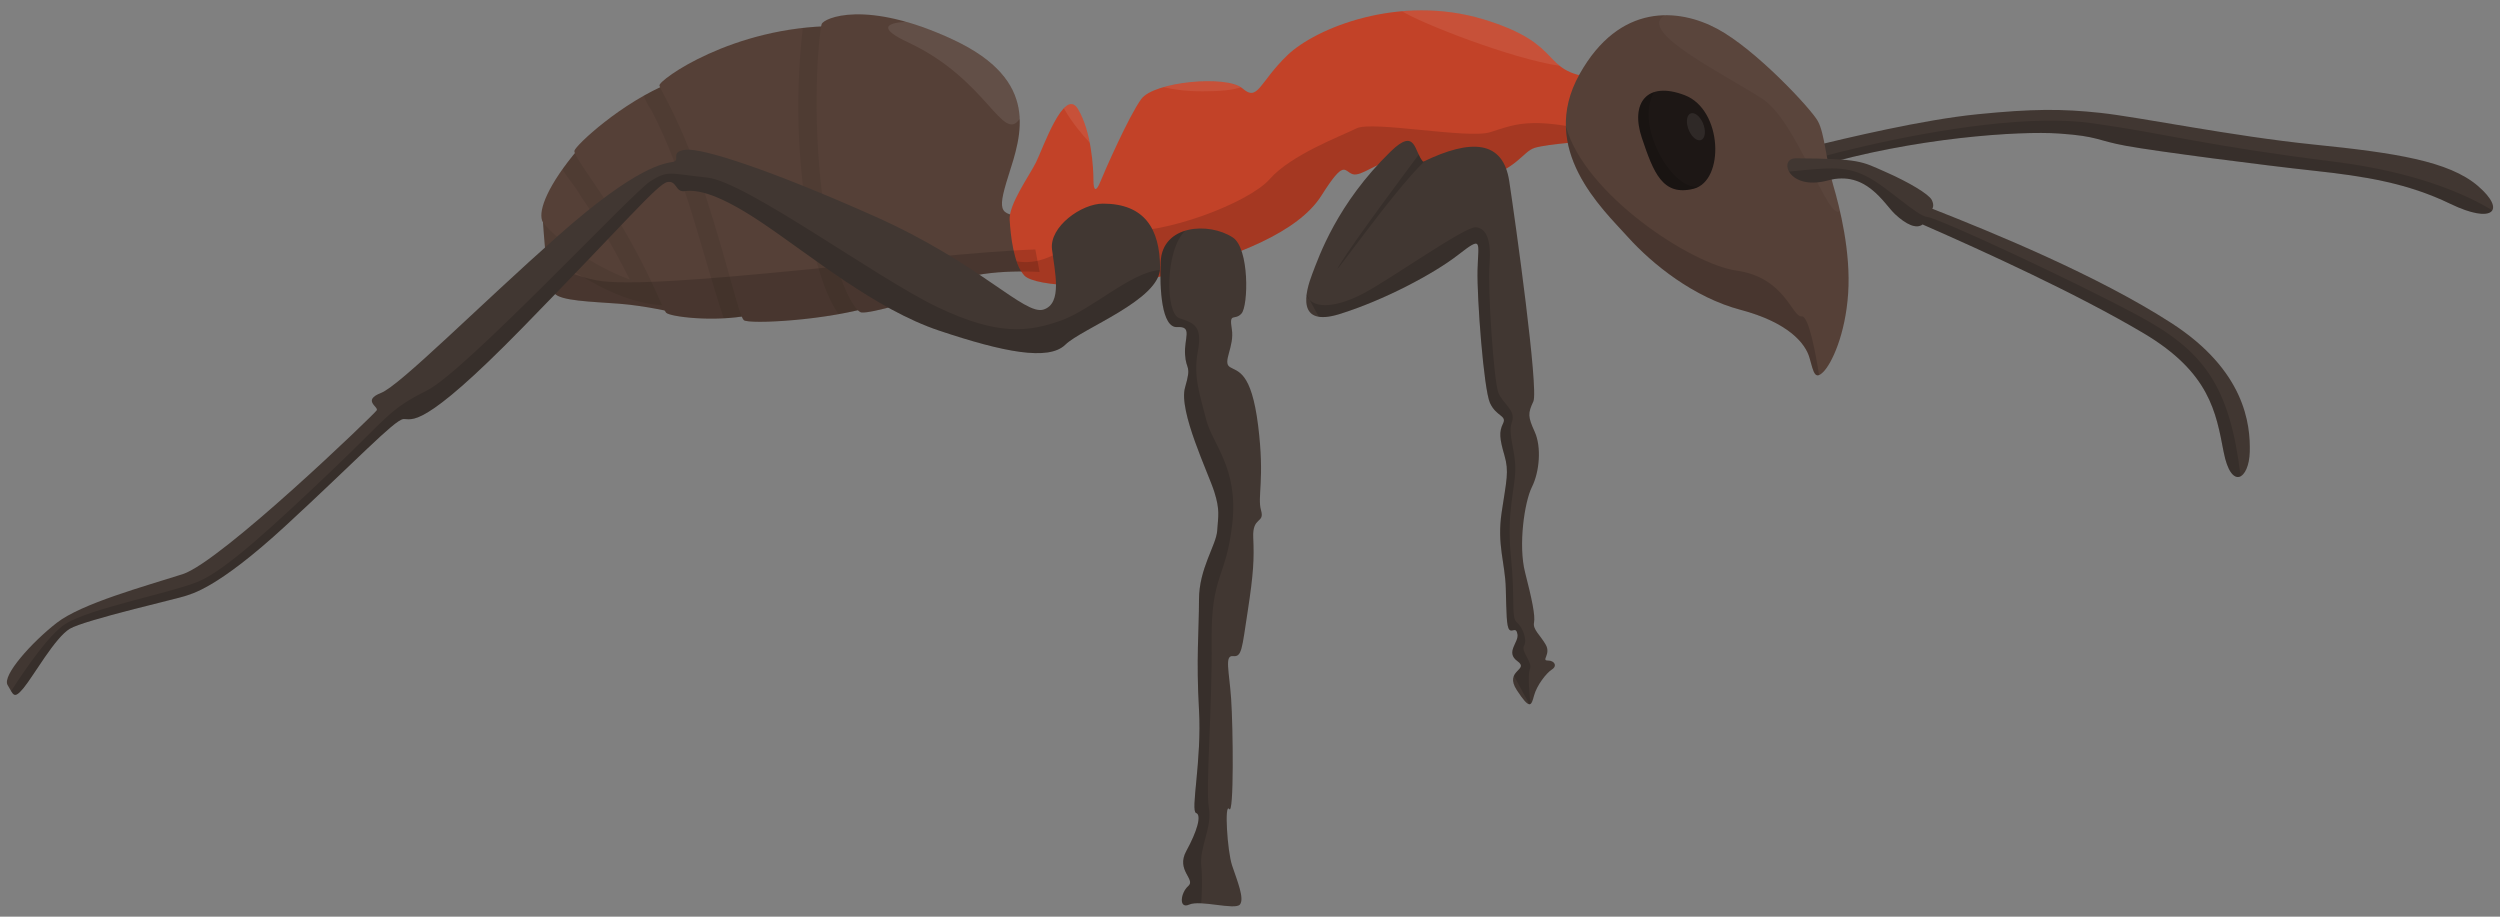 <?xml version="1.0" encoding="UTF-8" standalone="no"?>
<svg
   width="3e3"
   height="1100"
   version="1.1"
   viewBox="0 0 793.75 291.04"
   id="svg30"
   sodipodi:docname="ant.svg"
   inkscape:version="1.3 (0e150ed, 2023-07-21)"
   xmlns:inkscape="http://www.inkscape.org/namespaces/inkscape"
   xmlns:sodipodi="http://sodipodi.sourceforge.net/DTD/sodipodi-0.dtd"
   xmlns="http://www.w3.org/2000/svg"
   xmlns:svg="http://www.w3.org/2000/svg">
  <rect x="0" y="0" width="793.75" height="291.04" fill="#808080" stroke="none"/>
  <defs
     id="defs30" />
  <sodipodi:namedview
     id="namedview30"
     pagecolor="#505050"
     bordercolor="#ffffff"
     borderopacity="1"
     inkscape:showpageshadow="0"
     inkscape:pageopacity="0"
     inkscape:pagecheckerboard="1"
     inkscape:deskcolor="#505050"
     inkscape:zoom="0.39533333"
     inkscape:cx="1248.3137"
     inkscape:cy="313.65936"
     inkscape:current-layer="svg30" />
  <path
     d="m 172.32,69.512 c 0.875,12.686 1.75,21.216 3.718,23.622 1.968,2.406 11.592,2.625 20.341,3.281 8.749,0.656 17.716,2.843 17.716,2.843 l -6.78,-16.404 z"
     fill="#1d1715"
     stroke-width="7.045"
     style="stroke-linecap:round;stroke-linejoin:round;paint-order:markers stroke fill;fill:#554037;fill-opacity:1"
     id="path1" />
  <path
     d="m 172.32,69.513 c 0.263,3.815 0.53,7.199 0.823,10.209 3.066,2.551 6.588,4.678 9.755,6.929 9.069,5.583 19.403,10.629 30.266,10.356 l -5.848,-14.153 z"
     fill-opacity="0.07"
     stroke-width="7.045"
     style="stroke-linecap:round;stroke-linejoin:round;paint-order:markers stroke fill"
     id="path2" />
  <path
     d="m 183.69,47.202 c -9.842,11.592 -12.686,19.466 -11.592,22.747 1.094,3.281 19.466,18.81 38.057,21.435 18.591,2.625 -26.465,-44.182 -26.465,-44.182 z"
     fill="#1d1715"
     stroke-width="7.045"
     style="stroke-linecap:round;stroke-linejoin:round;paint-order:markers stroke fill;fill:#554037;fill-opacity:1"
     id="path3" />
  <path
     d="m 183.69,47.203 c -1.984,2.337 -3.67,4.515 -5.11,6.543 1.745,3.011 4.364,5.783 5.913,8.697 5.864,8.341 10.854,17.238 15.467,26.317 3.319,1.211 6.755,2.139 10.198,2.624 18.591,2.625 -26.467,-44.181 -26.467,-44.181 z"
     fill-opacity="0.07"
     stroke-width="7.045"
     style="stroke-linecap:round;stroke-linejoin:round;paint-order:markers stroke fill"
     id="path4" />
  <path
     d="m 213,26.205 c -15.748,6.343 -30.184,19.904 -30.621,21.653 -0.437,1.75 9.405,13.779 17.279,27.778 7.874,13.998 10.717,22.31 11.811,23.622 1.094,1.312 15.092,3.062 26.247,0.875 C 248.871,97.946 213,26.205 213,26.205 Z"
     fill="#1d1715"
     stroke-width="7.045"
     style="stroke-linecap:round;stroke-linejoin:round;paint-order:markers stroke fill;fill:#554037;fill-opacity:1"
     id="path5" />
  <path
     d="m 213,26.206 c -2.938,1.183 -5.83,2.617 -8.594,4.179 0.55,1.626 1.407,3.189 2.344,4.511 10.914,20.815 15.663,44.027 23.011,66.168 2.675,-0.14 5.388,-0.428 7.953,-0.931 11.155,-2.187 -24.714,-73.928 -24.714,-73.928 z"
     fill-opacity="0.07"
     stroke-width="7.045"
     style="stroke-linecap:round;stroke-linejoin:round;paint-order:markers stroke fill"
     id="path6" />
  <path
     d="m 265.05,8.271 c -32.478,0.155 -55.987,17.167 -55.677,18.868 0.309,1.701 7.127,11.313 14.782,35.373 7.655,24.059 10.499,37.839 12.03,39.151 1.531,1.312 26.465,0.219 42.213,-4.812 15.748,-5.031 -13.348,-88.58 -13.348,-88.58 z"
     fill="#1d1715"
     stroke-width="7.045"
     style="stroke-linecap:round;stroke-linejoin:round;paint-order:markers stroke fill;fill:#554037;fill-opacity:1"
     id="path7" />
  <path
     d="m 265.05,8.271 c -3.498,0.016 -6.884,0.24 -10.155,0.607 -2.73,23.312 -1.56,47.117 3.3,70.069 1.825,7.129 3.841,14.659 8.004,20.809 4.29,-0.767 8.499,-1.724 12.198,-2.905 15.748,-5.031 -13.347,-88.58 -13.347,-88.58 z"
     fill-opacity="0.07"
     stroke-width="7.045"
     style="stroke-linecap:round;stroke-linejoin:round;paint-order:markers stroke fill"
     id="path8" />
  <path
     d="m 326.76,68.898 c -8.998,-0.89 -10.57,-0.534 -6.549,-13.217 4.021,-12.682 10.261,-30.088 -17.578,-43.079 -27.839,-12.991 -41.139,-6.805 -41.758,-4.949 -0.619,1.856 -3.093,23.199 -0.309,50.11 2.784,26.911 10.208,41.139 12.991,41.449 2.784,0.309 18.559,-3.712 27.839,-8.97 9.28,-5.258 28.682,-3.887 28.682,-3.887 z"
     fill="#1d1715"
     stroke-width="7.045"
     style="stroke-linecap:round;stroke-linejoin:round;paint-order:markers stroke fill;fill:#554037;fill-opacity:1"
     id="path9" />
  <path
     d="m 574.11,46.765 c 12.686,-3.062 36.308,-8.749 53.805,-10.499 17.497,-1.75 26.684,-1.75 38.932,-0.438 12.248,1.312 41.994,7.437 67.804,10.061 25.809,2.625 42.869,5.249 52.056,13.123 9.186,7.874 4.812,12.248 -8.749,5.687 -13.561,-6.562 -27.121,-8.749 -43.307,-10.499 -16.186,-1.75 -49.868,-6.124 -59.492,-7.874 -9.624,-1.75 -8.749,-3.062 -21.435,-3.937 -12.686,-0.875 -45.931,1.312 -76.99,10.499 -31.058,9.186 -2.625,-6.124 -2.625,-6.124 z"
     fill="#2e221c"
     stroke-width="7.045"
     style="stroke-linecap:round;stroke-linejoin:round;paint-order:markers stroke fill;fill:#413732;fill-opacity:1"
     id="path10" />
  <path
     d="m 506.16,24.665 c -17.631,-1.856 -8.661,-10.517 -35.262,-18.559 -26.601,-8.042 -53.203,2.784 -62.173,11.445 -8.97,8.661 -9.28,14.847 -14.229,10.517 -4.949,-4.33 -28.148,-2.165 -32.169,3.402 -4.021,5.568 -11.754,23.199 -12.991,26.292 -1.237,3.093 -2.165,3.093 -2.165,-0.619 0,-3.712 -0.619,-15.466 -4.949,-22.58 -4.33,-7.114 -11.135,12.682 -13.301,17.012 -2.165,4.33 -8.661,13.301 -8.352,18.25 0.309,4.949 1.237,13.919 4.64,17.631 3.402,3.712 26.911,4.949 47.016,-0.619 20.106,-5.568 39.902,-12.991 47.326,-24.745 7.424,-11.754 7.114,-7.733 9.898,-6.805 2.784,0.928 8.352,-4.33 11.445,-3.402 3.093,0.928 14.538,9.28 27.839,5.568 13.301,-3.712 14.538,-9.28 18.559,-10.517 4.021,-1.237 17.631,-2.165 17.631,-2.165 z"
     fill="#ae331a"
     stroke-width="7.045"
     style="stroke-linecap:round;stroke-linejoin:round;paint-order:markers stroke fill;fill:#c24228;fill-opacity:1"
     id="path11" />
  <path
     d="m 486.92,39.076 c -6.047,0.085 -9.406,1.558 -13.852,2.911 -7.114,2.165 -37.427,-3.712 -42.376,-1.237 -4.949,2.475 -20.723,8.352 -27.528,16.085 -6.805,7.733 -34.336,17.938 -47.327,16.392 -12.665,-1.508 -20.055,11.933 -33.027,9.746 0.623,1.788 1.395,3.38 2.406,4.483 3.402,3.712 26.91,4.949 47.015,-0.619 20.106,-5.568 39.901,-12.991 47.325,-24.745 7.424,-11.754 7.116,-7.732 9.9,-6.804 2.784,0.928 8.353,-4.333 11.446,-3.405 3.093,0.928 14.537,9.282 27.838,5.57 13.301,-3.712 14.538,-9.281 18.559,-10.518 4.021,-1.237 17.631,-2.165 17.631,-2.165 l 0.176,-2.86 -3.578,-1.161 c -6.38,-1.276 -10.978,-1.725 -14.607,-1.674 z"
     fill-opacity="0.15"
     stroke-width="7.045"
     style="stroke-linecap:round;stroke-linejoin:round;paint-order:markers stroke fill"
     id="path12" />
  <path
     d="m 648.88,38.316 c -23.917,0.41 -54.063,6.972 -72.367,11.948 l -0.945,2.951 c 0.415,-0.12 0.725,-0.197 1.163,-0.326 31.058,-9.186 64.304,-11.373 76.989,-10.498 12.686,0.875 11.813,2.186 21.436,3.936 9.624,1.75 43.306,6.127 59.491,7.877 16.185,1.75 29.746,3.937 43.307,10.498 7.54,3.648 12.227,3.906 13.336,2.071 -8.024,-4.886 -23.72,-12.103 -50.08,-15.415 -41.776,-5.249 -52.277,-8.747 -76.992,-12.246 -4.634,-0.656 -9.819,-0.889 -15.339,-0.794 z"
     fill-opacity="0.15"
     stroke-width="7.045"
     style="stroke-linecap:round;stroke-linejoin:round;paint-order:markers stroke fill"
     id="path13" />
  <path
     d="M 501.49,23.58 C 514.191,0.841 532.986,2.583 545.234,9.144 c 12.248,6.562 29.746,25.372 31.933,29.309 2.187,3.937 2.625,12.686 4.812,20.122 2.187,7.437 5.687,21.435 4.812,34.558 -0.875,13.123 -5.249,22.31 -7.874,24.934 -2.625,2.625 -3.062,0.438 -4.374,-4.374 -1.312,-4.812 -6.999,-11.373 -21.872,-15.31 -14.873,-3.937 -27.996,-14.436 -35.87,-23.184 -7.874,-8.749 -28.603,-27.82 -15.31,-51.618 z"
     fill="#251d1b"
     stroke-width="7.045"
     style="stroke-linecap:round;stroke-linejoin:round;paint-order:markers stroke fill;fill:#554037;fill-opacity:1"
     id="path14" />
  <path
     d="m 529.36,4.832 c -0.256,-0.003 -0.517,0.027 -0.775,0.033 -9.226,5.039 19.27,18.85 31.086,26.592 10.881,7.129 20.792,39.031 24.498,35.547 -0.747,-3.258 -1.527,-6.17 -2.19,-8.427 -2.187,-7.436 -2.625,-16.186 -4.812,-20.123 -2.187,-3.937 -19.683,-22.746 -31.932,-29.307 -4.593,-2.461 -10.107,-4.245 -15.875,-4.313 z"
     fill="#ffffff"
     fill-opacity="0.03"
     stroke-width="7.045"
     style="stroke-linecap:round;stroke-linejoin:round;paint-order:markers stroke fill"
     id="path15" />
  <path
     d="m 570.17,50.264 c 20.578,0.11 20.9,1.002 28.323,4.25 7.424,3.248 13.919,7.114 14.847,8.97 0.928,1.856 0.155,2.784 0.155,2.784 19.642,7.733 52.474,21.178 75.878,36.27 23.403,15.092 25.153,32.152 24.934,40.901 -0.219,8.749 -5.905,12.467 -8.311,0 -2.406,-12.467 -4.374,-25.153 -25.372,-37.62 -20.997,-12.467 -50.743,-26.028 -70.209,-34.558 -1.968,1.531 -5.249,0 -8.749,-3.281 -3.499,-3.281 -9.186,-13.998 -21.216,-10.717 -12.78,3.486 -15.916,-7.029 -10.28,-6.999 z"
     fill="#2e221c"
     stroke-width="7.045"
     style="stroke-linecap:round;stroke-linejoin:round;paint-order:markers stroke fill;fill:#413732;fill-opacity:1"
     id="path16" />
  <path
     d="m 521.32,43.843 c -3.759,-11.12 1.547,-18.25 13.61,-13.61 12.063,4.64 12.682,27.22 2.784,29.695 -9.898,2.474 -12.729,-5.242 -16.394,-16.085 z"
     fill="#1d1715"
     stroke-width="7.045"
     style="stroke-linecap:round;stroke-linejoin:round;paint-order:markers stroke fill"
     id="path17" />
  <path
     d="m 441.56,48.077 c -17.074,16.631 -22.747,33.246 -24.934,38.932 -2.187,5.687 -5.249,17.06 8.749,12.686 13.998,-4.375 29.746,-12.686 37.62,-18.81 7.874,-6.124 6.343,-4.156 6.124,4.812 -0.219,8.968 1.968,37.839 3.937,42.213 1.968,4.374 5.468,3.937 4.156,6.562 -1.312,2.625 -1.094,4.812 0.438,10.061 1.531,5.249 0.656,7.874 -0.875,18.154 -1.531,10.28 1.094,15.967 1.312,24.059 0.219,8.093 0.219,12.03 1.094,13.123 0.875,1.094 2.187,-1.094 2.625,1.531 0.438,2.625 -3.937,5.687 0,8.53 3.937,2.843 -4.374,2.843 -0.219,9.186 4.156,6.343 4.593,5.03 5.468,1.75 0.875,-3.281 3.937,-7.218 5.687,-8.311 1.75,-1.094 0.875,-2.843 -1.312,-2.843 -2.187,0 1.094,-1.968 -0.656,-5.031 -1.75,-3.062 -4.156,-4.812 -3.718,-6.999 0.438,-2.187 -0.656,-7.437 -2.843,-15.967 -2.187,-8.53 -0.219,-22.31 2.187,-27.121 2.406,-4.812 3.062,-12.686 0.875,-17.498 -2.187,-4.812 -2.187,-5.905 -0.438,-9.624 1.75,-3.718 -5.687,-57.086 -7.655,-69.991 -1.968,-12.905 -12.03,-13.561 -27.34,-6.124 -2.891,-3.071 -2.196,-11.155 -10.28,-3.281 z"
     fill="#281d18"
     stroke-width="7.045"
     style="stroke-linecap:round;stroke-linejoin:round;paint-order:markers stroke fill;fill:#413732;fill-opacity:1"
     id="path18" />
  <path
     d="m 391.41,75.394 c 5.314,3.47 4.949,21.652 2.784,24.127 -2.165,2.474 -4.021,-0.619 -3.093,4.949 0.928,5.568 -3.093,10.517 -0.619,12.063 2.474,1.547 6.805,1.237 8.97,18.559 2.165,17.322 -0.309,22.58 0.928,26.911 1.237,4.33 -2.784,1.856 -2.474,8.661 0.309,6.805 0.097,11.358 -1.759,23.422 -1.856,12.063 -1.856,14.538 -4.64,14.229 -2.784,-0.309 -1.237,4.64 -0.619,13.61 0.619,8.97 0.928,37.118 -0.619,34.953 -1.547,-2.165 -0.619,13.301 0.928,17.94 1.547,4.64 4.021,10.517 2.475,12.373 -1.547,1.856 -12.682,-1.547 -16.085,0 -3.402,1.547 -2.784,-3.712 -0.309,-5.877 2.474,-2.165 -4.021,-4.949 -0.619,-11.135 3.402,-6.186 4.949,-11.445 3.093,-12.063 -1.856,-0.619 1.856,-16.703 0.928,-32.788 -0.928,-16.085 0,-25.055 0,-34.953 0,-9.898 5.471,-17.235 5.78,-21.875 0.309,-4.64 0.928,-6.496 -0.928,-12.373 -1.856,-5.877 -11.445,-25.673 -9.28,-33.097 2.165,-7.424 0.309,-5.258 0,-10.517 -0.309,-5.258 2.475,-8.97 -2.474,-8.661 -4.949,0.309 -5.633,-12.049 -5.258,-20.724 0.508,-11.772 15.26,-12.715 22.889,-7.733 z"
     fill="#281d18"
     stroke-width="7.045"
     style="stroke-linecap:round;stroke-linejoin:round;paint-order:markers stroke fill;fill:#413732;fill-opacity:1"
     id="path19" />
  <path
     d="m 328.72,79.208 c -33.436,1.043 -120.92,13.351 -139.3,9.795 -5.626,-1.089 -11.023,-3.254 -15.864,-5.754 0.612,4.968 1.359,8.519 2.477,9.885 1.968,2.406 11.592,2.624 20.341,3.28 5.632,0.422 11.321,1.474 14.683,2.173 0.152,0.279 0.297,0.535 0.409,0.67 1.023,1.227 13.328,2.836 24.041,1.251 0.25,0.585 0.477,0.985 0.675,1.155 1.347,1.155 20.804,0.443 36.188,-3.169 0.449,0.432 0.851,0.681 1.183,0.718 2.784,0.309 18.558,-3.713 27.838,-8.972 9.28,-5.258 28.683,-3.884 28.683,-3.884 z"
     fill-opacity="0.15"
     stroke-width="7.045"
     style="stroke-linecap:round;stroke-linejoin:round;paint-order:markers stroke fill"
     id="path20" />
  <path
     d="m 350.19,64.65 c -6.812,-0.005 -17.059,7.315 -16.179,14.509 0.881,7.194 3.38,17.182 -2.687,19.122 -6.067,1.94 -20.152,-14.69 -53.66,-29.62 -33.508,-14.93 -54.727,-21.709 -59.96,-21.109 -5.233,0.601 -1.428,3.327 -4.038,3.846 -2.61,0.519 -11.129,1.003 -36.47,23.457 -25.341,22.453 -50.163,47.517 -56.216,49.893 -6.053,2.377 -0.738,4.4 -1.36,5.513 -0.622,1.113 -49.487,48.152 -61.62,52.031 -12.133,3.879 -32.096,9.315 -40.001,15.47 -7.905,6.155 -17.422,16.736 -15.578,19.742 1.844,3.006 1.899,4.755 5.062,0.936 3.164,-3.818 10.003,-16.067 14.731,-18.84 4.728,-2.773 34.494,-9.609 36.441,-10.326 1.947,-0.717 10.002,-2.062 32.125,-22.446 22.123,-20.384 34.408,-33.458 37.243,-33.766 2.835,-0.307 5.383,4.209 37.83,-28.97 32.447,-33.178 42.996,-45.761 46.043,-46.294 3.047,-0.533 2.507,3.204 5.342,2.897 2.835,-0.307 8.731,-0.71 24.6,9.956 15.869,10.666 36.089,27.542 56.433,34.348 20.344,6.806 34.656,9.643 39.965,4.444 5.309,-5.199 30.123,-14.239 30.096,-24.352 -0.033,-12.658 -5.097,-20.429 -18.143,-20.442 z"
     fill="#281d18"
     stroke-width="7.045"
     style="stroke-linecap:round;stroke-linejoin:round;paint-order:markers stroke fill;fill:#413732;fill-opacity:1"
     id="path21" />
  <path
     d="m 451.23,3.283 c -2.063,0.005 -4.085,0.13 -6.08,0.304 0.027,0.016 0.057,0.027 0.082,0.044 6.102,3.777 34.309,14.923 50.014,17.285 -4.636,-3.71 -6.432,-9.396 -24.342,-14.811 -6.65,-2.011 -13.3,-2.842 -19.674,-2.823 z m -68.02,22.492 c -4.619,0.038 -9.713,0.722 -13.795,1.904 3.057,0.726 7.02,1.317 12.408,1.317 5.878,0 9.59,-0.412 12.138,-1.28 -2.073,-1.361 -6.136,-1.978 -10.751,-1.941 z m -43.165,7.264 c -0.739,0.038 -1.508,0.551 -2.284,1.359 2.611,4.531 5.724,8.242 8.217,10.913 -0.735,-3.771 -1.884,-7.682 -3.748,-10.745 -0.677,-1.112 -1.415,-1.567 -2.185,-1.526 z"
     fill="#ffffff"
     fill-opacity="0.08"
     stroke-width="7.045"
     style="stroke-linecap:round;stroke-linejoin:round;paint-order:markers stroke fill"
     id="path22" />
  <path
     d="m 497.17,40.132 c 0.424,15.967 13.689,28.461 19.635,35.067 7.874,8.749 20.997,19.247 35.87,23.184 14.873,3.937 20.558,10.499 21.871,15.31 1.039,3.809 1.546,5.925 3.008,5.36 -1.074,-6.811 -3.28,-18.827 -5.505,-18.605 -3.093,0.309 -5.258,-12.374 -20.724,-14.539 -14.304,-2.003 -48.166,-24.113 -54.154,-45.778 z"
     fill-opacity="0.15"
     stroke-width="7.045"
     style="stroke-linecap:round;stroke-linejoin:round;paint-order:markers stroke fill"
     id="path23" />
  <path
     d="m 525.22,29.231 c -4.876,1.557 -6.406,7.194 -3.899,14.613 3.665,10.842 6.493,18.56 16.392,16.085 0.633,-0.158 1.224,-0.399 1.77,-0.712 -0.187,-5.2e-5 -0.395,0.011 -0.638,0.038 -8.105,0.901 -19.997,-19.754 -13.625,-30.022 z"
     fill-opacity="0.15"
     stroke-width="7.045"
     style="stroke-linecap:round;stroke-linejoin:round;paint-order:markers stroke fill"
     id="path24" />
  <ellipse
     transform="matrix(0.989,-0.148,0.3,0.954,0,0)"
     cx="507.751"
     cy="120.94"
     rx="2.541"
     ry="4.506"
     fill="#ffffff"
     fill-opacity="0.08"
     stroke-width="8.033"
     style="stroke-linecap:round;stroke-linejoin:round;paint-order:markers stroke fill"
     id="ellipse24" />
  <path
     d="m 581.75,53.47 c -3.362,-0.033 -7.973,0.415 -13.699,1.024 1.397,2.43 5.469,4.66 12.399,2.769 12.03,-3.281 17.716,7.436 21.215,10.717 3.5,3.281 6.779,4.811 8.748,3.28 19.466,8.53 49.214,22.092 70.211,34.559 20.997,12.467 22.966,25.154 25.372,37.621 1.302,6.744 3.56,8.723 5.397,7.76 -3.486,-28.761 -11.592,-39.779 -32.633,-51.061 -21.343,-11.445 -63.409,-30.933 -66.812,-31.242 -3.402,-0.309 -12.682,-9.587 -19.487,-12.99 -3.402,-1.701 -6.419,-2.399 -10.711,-2.437 z"
     fill-opacity="0.15"
     stroke-width="7.045"
     style="stroke-linecap:round;stroke-linejoin:round;paint-order:markers stroke fill"
     id="path25" />
  <path
     d="m 287.57,6.915 c -6.576,0.423 -8.559,2.186 0.891,6.605 24.915,11.654 29.895,32.142 35.288,24.211 -0.348,-8.676 -5.058,-17.638 -21.113,-25.131 -5.619,-2.622 -10.617,-4.433 -15.066,-5.686 z"
     fill="#ffffff"
     fill-opacity="0.08"
     stroke-width="7.045"
     style="stroke-linecap:round;stroke-linejoin:round;paint-order:markers stroke fill"
     id="path26" />
  <path
     d="m 213.05,55.144 c -2.297,0.011 -3.773,0.641 -6.617,2.446 -5.687,3.609 -58.618,60.259 -70.866,66.383 -12.248,6.124 -12.246,8.312 -30.181,25.372 -17.935,17.06 -33.466,31.496 -42.215,35.215 -8.749,3.718 -34.556,8.529 -42.43,13.56 -5.092,3.253 -12.445,13.914 -17.217,21.3 0.951,1.606 1.572,1.902 3.958,-0.979 3.164,-3.818 10.001,-16.067 14.729,-18.84 4.728,-2.773 34.496,-9.611 36.443,-10.328 1.947,-0.717 10.002,-2.063 32.125,-22.446 22.123,-20.384 34.405,-33.458 37.241,-33.765 2.835,-0.307 5.384,4.209 37.831,-28.97 32.447,-33.178 42.995,-45.762 46.042,-46.295 3.047,-0.533 2.508,3.204 5.343,2.897 2.835,-0.307 8.731,-0.709 24.6,9.956 15.869,10.666 36.088,27.543 56.433,34.349 20.344,6.806 34.659,9.642 39.967,4.443 5.196,-5.088 29.017,-13.859 30.002,-23.712 -9.164,0.655 -21.7,12.684 -31.665,16.15 -10.061,3.499 -19.684,4.814 -38.932,-4.372 -19.247,-9.186 -60.806,-39.81 -73.054,-41.122 -6.124,-0.656 -9.24,-1.256 -11.537,-1.243 z"
     fill-opacity="0.15"
     stroke-width="7.045"
     style="stroke-linecap:round;stroke-linejoin:round;paint-order:markers stroke fill"
     id="path27" />
  <path
     d="m 376.28,73.275 c -4.223,1.294 -7.525,4.399 -7.76,9.851 -0.374,8.675 0.309,21.033 5.258,20.724 4.949,-0.309 2.165,3.401 2.474,8.66 0.309,5.258 2.165,3.095 0,10.518 -2.165,7.424 7.425,27.221 9.281,33.098 1.856,5.877 1.237,7.731 0.928,12.371 -0.309,4.64 -5.78,11.978 -5.78,21.876 0,9.898 -0.928,18.869 0,34.954 0.928,16.085 -2.784,32.167 -0.928,32.786 1.856,0.619 0.31,5.878 -3.093,12.065 -3.402,6.186 3.093,8.972 0.619,11.137 -2.475,2.165 -3.093,7.423 0.309,5.876 0.865,-0.393 2.234,-0.465 3.813,-0.386 0.221,-3.729 0.374,-8.242 0.016,-11.696 -0.656,-6.343 3.5,-12.248 2.406,-18.59 -1.094,-6.343 1.092,-31.497 0.874,-52.931 -0.219,-21.435 4.594,-19.686 6.563,-37.402 1.968,-17.716 -6.345,-25.15 -8.313,-33.024 -1.968,-7.874 -4.156,-13.562 -2.625,-21.655 1.531,-8.093 -1.311,-8.967 -5.905,-10.498 -4.42,-1.474 -4.566,-21.543 1.861,-27.733 z"
     fill-opacity="0.15"
     stroke-width="7.045"
     style="stroke-linecap:round;stroke-linejoin:round;paint-order:markers stroke fill"
     id="path28" />
  <path
     d="m 450.46,49.089 c -4.354,5.82 -20.328,27.254 -24.977,34.749 -5.334,8.6 16.314,-22.617 26.867,-32.718 -0.172,0.082 -0.337,0.151 -0.511,0.236 -0.574,-0.609 -0.991,-1.427 -1.379,-2.267 z"
     fill-opacity="0.15"
     stroke-width="7.045"
     style="stroke-linecap:round;stroke-linejoin:round;paint-order:markers stroke fill"
     id="path29" />
  <path
     d="m 468.58,72.146 c -3.402,-0.309 -26.91,16.394 -35.725,21.034 -7.238,3.809 -14.05,5.004 -17.03,2.06 l 2.88,5.3 c 1.599,0.266 3.746,0.069 6.673,-0.846 13.998,-4.375 29.747,-12.685 37.621,-18.809 7.874,-6.124 6.342,-4.155 6.123,4.812 -0.219,8.968 1.97,37.837 3.938,42.212 1.968,4.374 5.466,3.938 4.154,6.563 -1.312,2.625 -1.094,4.812 0.437,10.061 1.531,5.249 0.657,7.874 -0.874,18.154 -1.531,10.28 1.095,15.965 1.314,24.058 0.219,8.093 0.217,12.032 1.092,13.126 0.875,1.094 2.187,-1.095 2.625,1.529 0.438,2.625 -3.937,5.689 0,8.532 2.633,1.901 -0.201,2.54 -1.132,4.645 l 4.9,9.02 c 0.137,0.005 0.257,-0.038 0.369,-0.114 -0.258,-2.267 -0.977,-9.241 -0.196,-11.063 0.928,-2.165 -2.938,-5.567 -1.856,-7.423 1.083,-1.856 -0.465,-5.876 -2.321,-7.423 -1.856,-1.547 -0.464,-7.116 -1.856,-20.88 -1.392,-13.765 1.238,-21.189 1.393,-27.375 0.155,-6.186 -2.476,-11.444 -1.084,-15.31 1.392,-3.866 -2.938,-5.723 -4.33,-9.434 -1.392,-3.712 -3.402,-32.788 -2.783,-40.521 0.619,-7.733 -0.93,-11.599 -4.333,-11.908 z m -52.755,23.093 -0.968,-1.776 c -0.016,0.116 -0.016,0.228 -0.033,0.343 0.255,0.559 0.593,1.032 0.999,1.433 z"
     fill-opacity="0.15"
     stroke-width="7.045"
     style="stroke-linecap:round;stroke-linejoin:round;paint-order:markers stroke fill"
     id="path30" />
</svg>
